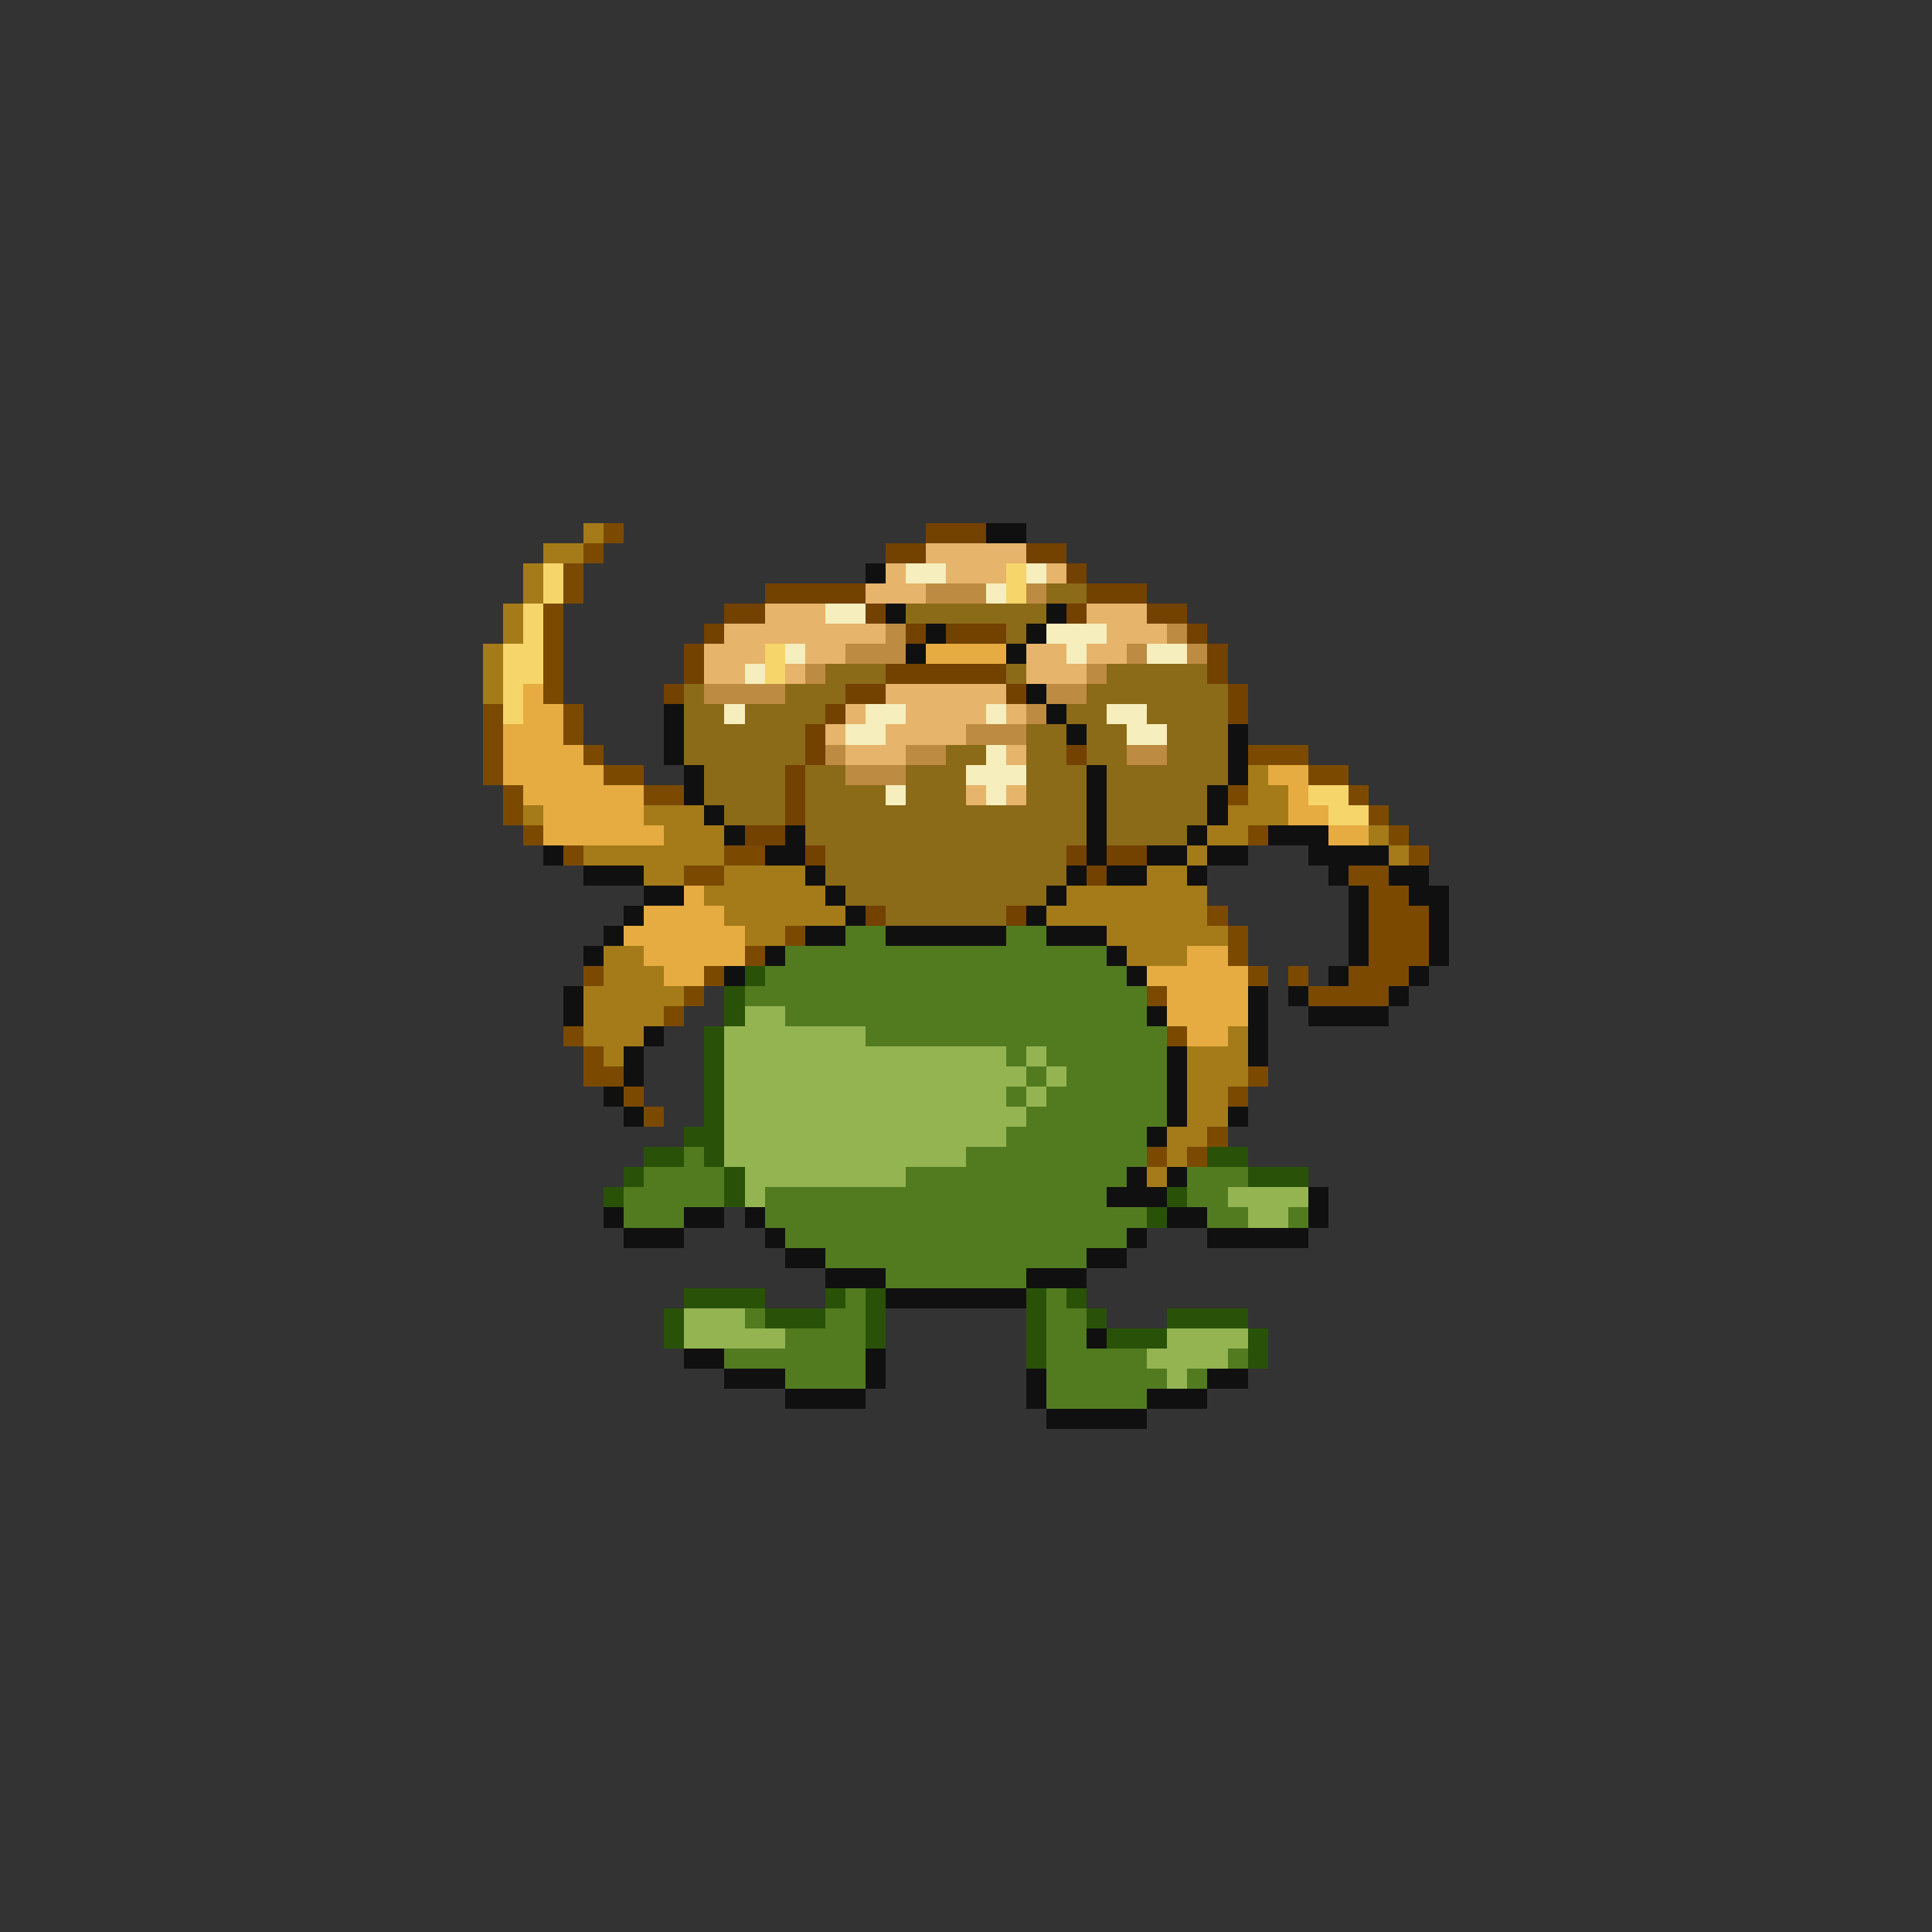 <svg xmlns="http://www.w3.org/2000/svg" viewBox="0 -0.5 96 96" shape-rendering="crispEdges">
<rect x="0" y="-0.5" width="96" height="96" fill="#333333" stroke="none"/>
<path stroke="#a47b18" d="M29 26h1M27 27h2M26 28h1M26 29h1M25 30h1M25 31h1M24 32h1M24 33h1M24 34h1M62 38h1M62 39h2M26 40h1M32 40h3M61 40h3M33 41h3M60 41h2M68 41h1M29 42h7M59 42h1M69 42h1M32 43h2M36 43h4M57 43h2M35 44h6M53 44h7M36 45h6M52 45h8M37 46h2M55 46h6M30 47h2M56 47h3M30 48h3M29 49h5M29 50h4M29 51h3M61 51h1M30 52h1M59 52h3M59 53h3M59 54h2M59 55h2M58 56h2M58 57h1M57 58h1" />
<path stroke="#7b4a00" d="M30 26h1M29 27h1M28 28h1M28 29h1M27 30h1M27 31h1M27 32h1M27 33h1M27 34h1M24 35h1M28 35h1M24 36h1M28 36h1M24 37h1M29 37h1M62 37h3M24 38h1M30 38h2M65 38h2M25 39h1M32 39h2M61 39h1M67 39h1M25 40h1M68 40h1M26 41h1M62 41h1M69 41h1M28 42h1M36 42h2M70 42h1M34 43h2M67 43h2M68 44h2M60 45h1M68 45h3M39 46h1M61 46h1M68 46h3M37 47h1M61 47h1M68 47h3M29 48h1M35 48h1M62 48h1M64 48h1M67 48h3M34 49h1M57 49h1M65 49h4M33 50h1M28 51h1M58 51h1M29 52h1M29 53h2M62 53h1M31 54h1M61 54h1M32 55h1M60 56h1M57 57h1M59 57h1" />
<path stroke="#734100" d="M46 26h3M44 27h2M51 27h2M53 28h1M38 29h5M54 29h3M36 30h2M43 30h1M53 30h1M57 30h2M35 31h1M45 31h1M47 31h3M59 31h1M34 32h1M60 32h1M34 33h1M44 33h6M60 33h1M33 34h1M42 34h2M50 34h1M61 34h1M41 35h1M61 35h1M40 36h1M40 37h1M53 37h1M39 38h1M39 39h1M39 40h1M37 41h2M40 42h1M53 42h1M55 42h2M54 43h1M43 45h1M50 45h1" />
<path stroke="#101010" d="M49 26h2M43 28h1M44 30h1M52 30h1M46 31h1M51 31h1M45 32h1M50 32h1M51 34h1M33 35h1M52 35h1M33 36h1M53 36h1M61 36h1M33 37h1M61 37h1M34 38h1M54 38h1M61 38h1M34 39h1M54 39h1M60 39h1M35 40h1M54 40h1M60 40h1M36 41h1M39 41h1M54 41h1M59 41h1M63 41h3M27 42h1M38 42h2M54 42h1M57 42h2M60 42h2M65 42h4M29 43h3M40 43h1M53 43h1M55 43h2M59 43h1M66 43h1M69 43h2M32 44h2M41 44h1M52 44h1M67 44h1M70 44h2M31 45h1M42 45h1M51 45h1M67 45h1M71 45h1M30 46h1M40 46h2M44 46h6M52 46h3M67 46h1M71 46h1M29 47h1M38 47h1M55 47h1M67 47h1M71 47h1M36 48h1M56 48h1M66 48h1M70 48h1M28 49h1M62 49h1M64 49h1M69 49h1M28 50h1M57 50h1M62 50h1M65 50h4M32 51h1M62 51h1M31 52h1M58 52h1M62 52h1M31 53h1M58 53h1M30 54h1M58 54h1M31 55h1M58 55h1M61 55h1M57 56h1M56 58h1M58 58h1M55 59h3M65 59h1M30 60h1M34 60h2M37 60h1M58 60h2M65 60h1M31 61h3M38 61h1M56 61h1M60 61h5M39 62h2M54 62h2M41 63h3M51 63h3M44 64h7M54 66h1M34 67h2M43 67h1M36 68h3M43 68h1M51 68h1M60 68h2M39 69h4M51 69h1M57 69h3M52 70h5" />
<path stroke="#e6b46a" d="M46 27h5M44 28h1M47 28h3M52 28h1M43 29h3M38 30h3M54 30h3M36 31h8M55 31h3M35 32h3M40 32h2M51 32h2M54 32h2M35 33h2M39 33h1M51 33h3M44 34h6M42 35h1M45 35h4M50 35h1M41 36h1M44 36h4M42 37h3M50 37h1M48 39h1M50 39h1" />
<path stroke="#f6d56a" d="M27 28h1M50 28h1M27 29h1M50 29h1M26 30h1M26 31h1M25 32h2M38 32h1M25 33h2M38 33h1M25 34h1M25 35h1M65 39h2M66 40h2" />
<path stroke="#f6eebd" d="M45 28h2M51 28h1M49 29h1M41 30h2M52 31h3M39 32h1M53 32h1M57 32h2M37 33h1M36 35h1M43 35h2M49 35h1M55 35h2M42 36h2M56 36h2M49 37h1M48 38h3M44 39h1M49 39h1" />
<path stroke="#bd8b41" d="M46 29h3M51 29h1M44 31h1M58 31h1M42 32h3M56 32h1M59 32h1M40 33h1M54 33h1M35 34h4M52 34h2M51 35h1M48 36h3M41 37h1M45 37h2M56 37h2M42 38h3" />
<path stroke="#8b6a18" d="M52 29h2M45 30h7M50 31h1M41 33h3M50 33h1M55 33h5M34 34h1M39 34h3M54 34h7M34 35h2M37 35h4M53 35h2M57 35h4M34 36h6M51 36h2M54 36h2M58 36h3M34 37h6M47 37h2M51 37h2M54 37h2M58 37h3M35 38h4M40 38h2M45 38h3M51 38h3M55 38h6M35 39h4M40 39h4M45 39h3M51 39h3M55 39h5M36 40h3M40 40h14M55 40h5M40 41h14M55 41h4M41 42h12M41 43h12M42 44h10M44 45h6" />
<path stroke="#e6ac41" d="M46 32h4M26 34h1M26 35h2M25 36h3M25 37h4M25 38h5M63 38h2M26 39h6M64 39h1M27 40h5M64 40h2M27 41h6M66 41h2M34 44h1M32 45h4M31 46h6M32 47h5M59 47h2M33 48h2M57 48h5M58 49h4M58 50h4M59 51h2" />
<path stroke="#527b20" d="M42 46h2M50 46h2M39 47h16M38 48h18M37 49h20M39 50h18M43 51h15M50 52h1M52 52h6M51 53h1M53 53h5M50 54h1M52 54h6M51 55h7M50 56h7M34 57h1M48 57h9M32 58h4M45 58h11M59 58h3M31 59h5M38 59h17M59 59h2M31 60h3M38 60h19M60 60h2M64 60h1M39 61h17M41 62h13M44 63h7M42 64h1M52 64h1M37 65h1M41 65h2M52 65h2M39 66h4M52 66h2M36 67h7M52 67h5M61 67h1M39 68h4M52 68h6M59 68h1M52 69h5" />
<path stroke="#295208" d="M37 48h1M36 49h1M36 50h1M35 51h1M35 52h1M35 53h1M35 54h1M35 55h1M34 56h2M32 57h2M35 57h1M60 57h2M31 58h1M36 58h1M62 58h3M30 59h1M36 59h1M58 59h1M57 60h1M34 64h4M41 64h1M43 64h1M51 64h1M53 64h1M33 65h1M38 65h3M43 65h1M51 65h1M54 65h1M58 65h4M33 66h1M43 66h1M51 66h1M55 66h3M62 66h1M51 67h1M62 67h1" />
<path stroke="#94b452" d="M37 50h2M36 51h7M36 52h14M51 52h1M36 53h15M52 53h1M36 54h14M51 54h1M36 55h15M36 56h14M36 57h12M37 58h8M37 59h1M61 59h4M62 60h2M34 65h3M34 66h5M58 66h4M57 67h4M58 68h1" />
</svg>